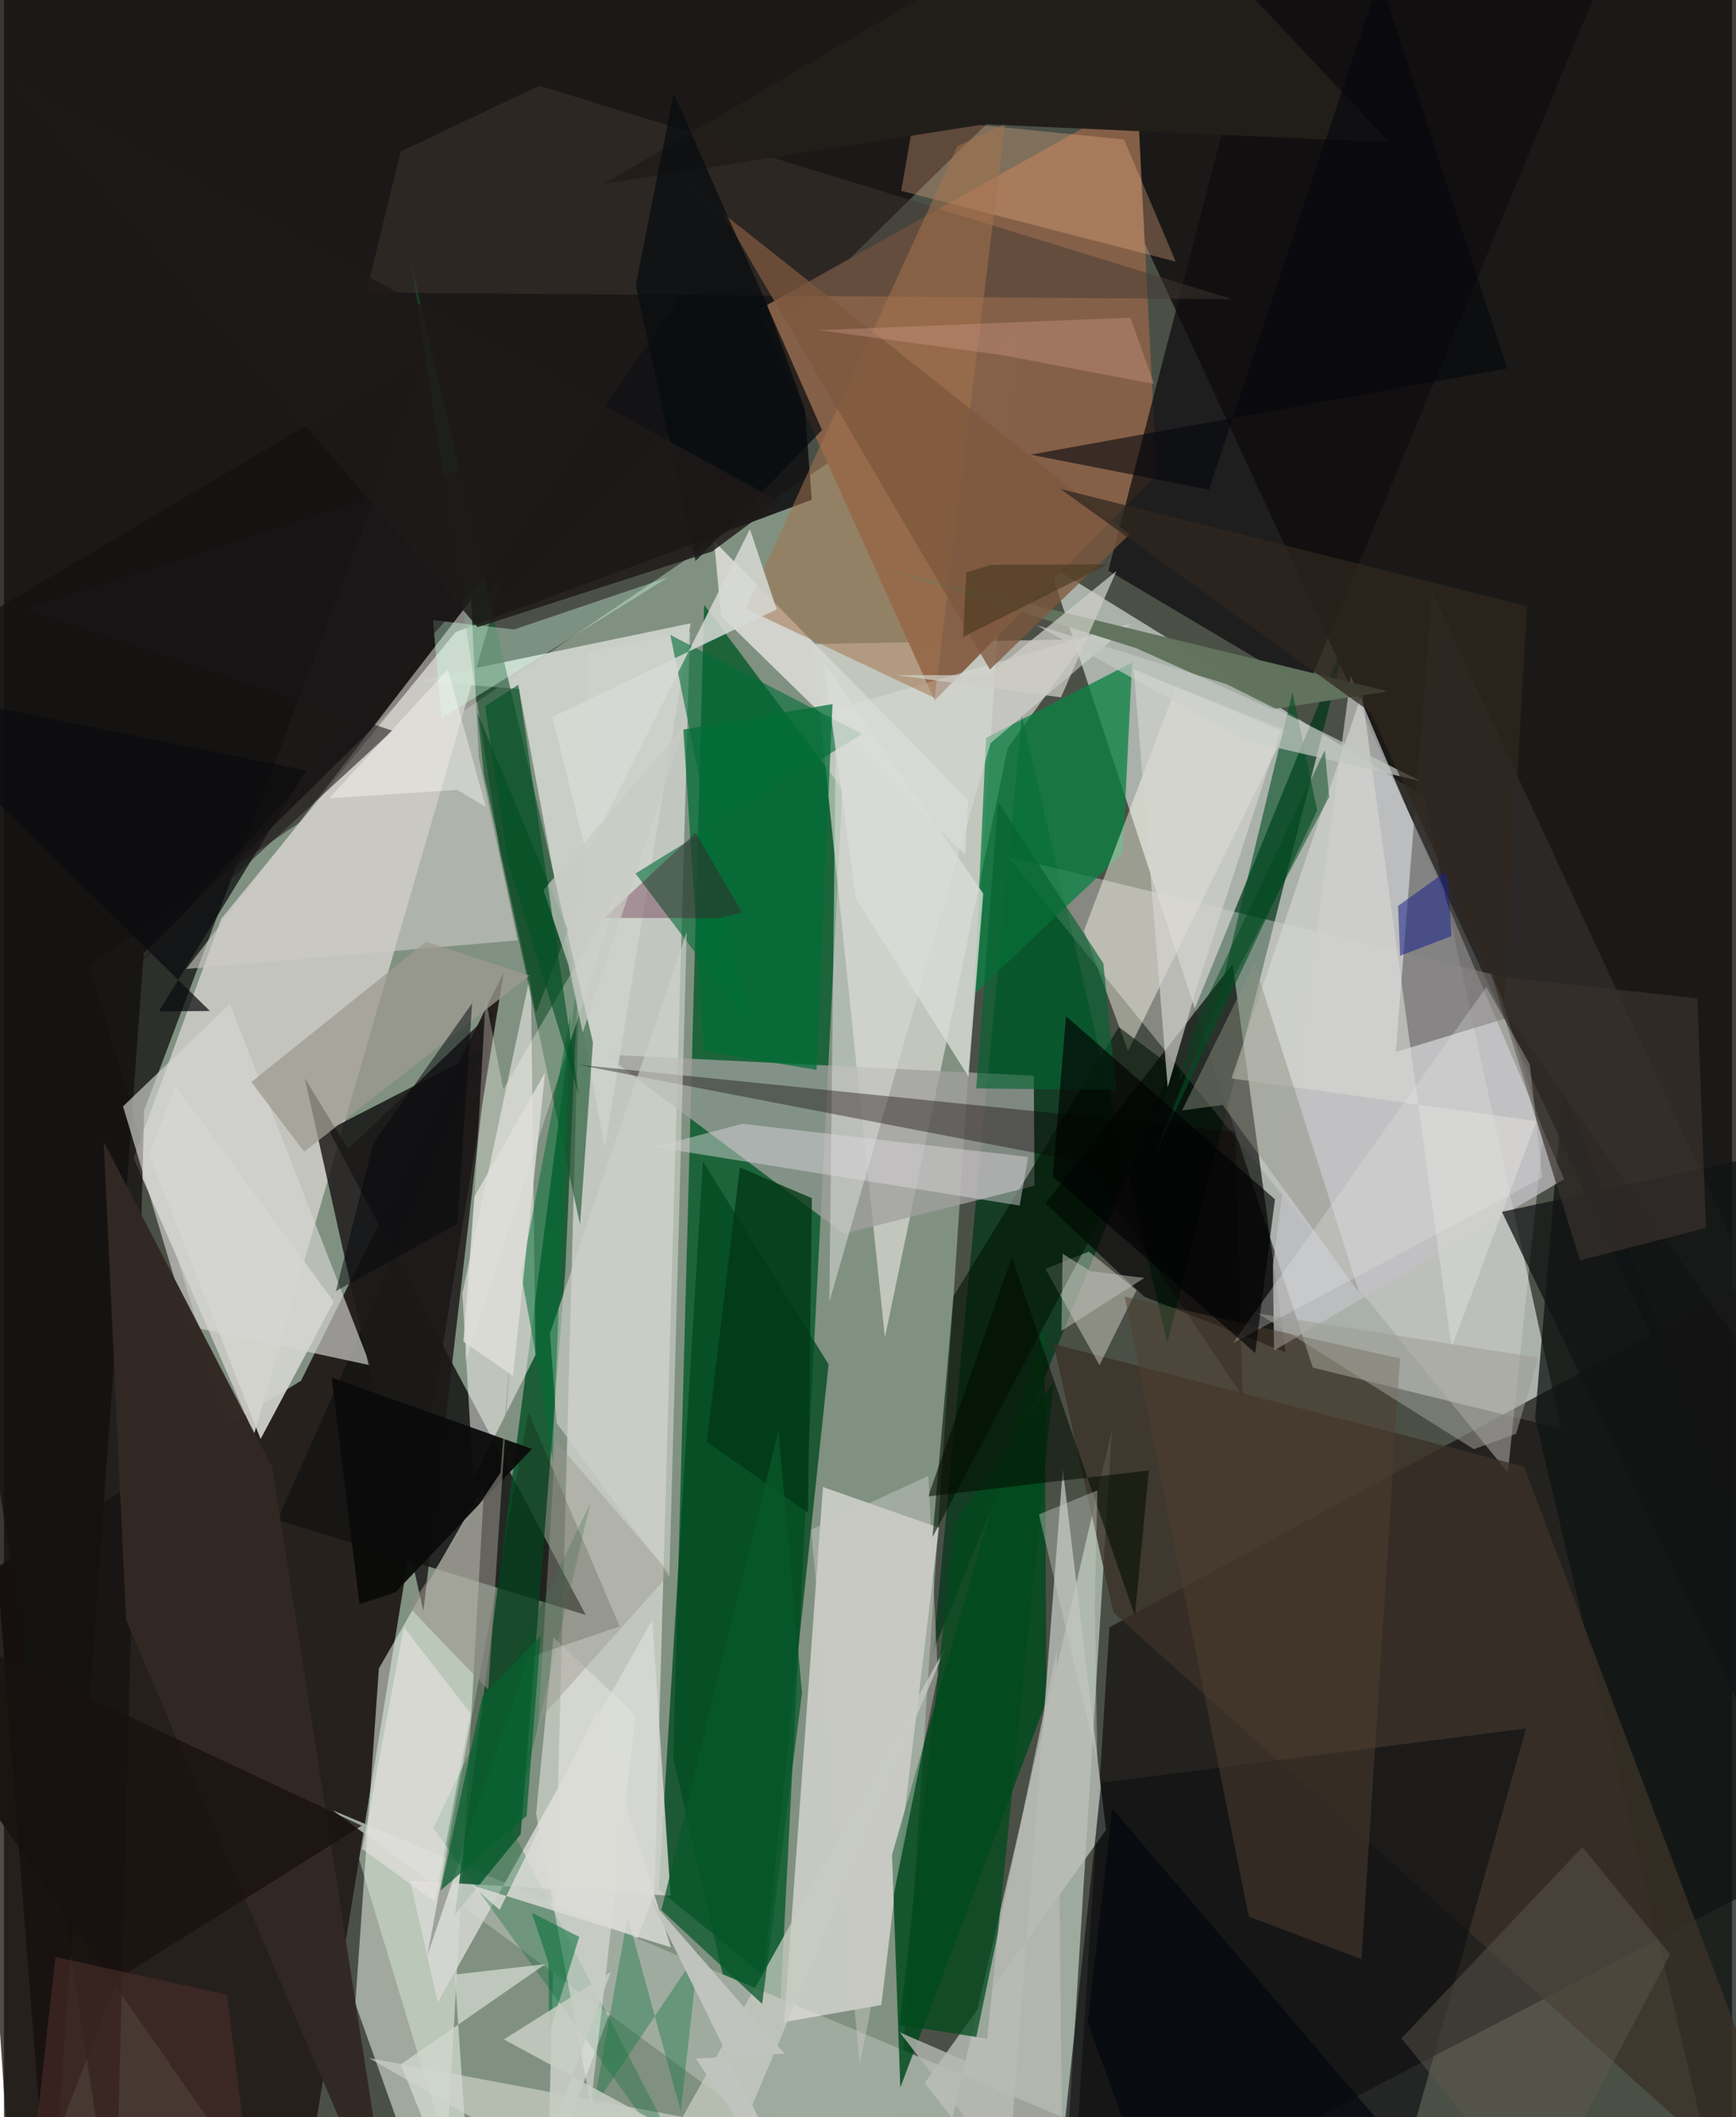 <svg xmlns="http://www.w3.org/2000/svg" width="228" height="278" viewBox="0 0 836 1024"><path fill="#4b5047" d="M0 0h836v1024H0z"/><path fill="#c3e3ca" fill-opacity=".447" d="M41.187 467.121l449.207-305.654L428.775 1086H228.231z"/><path fill="#ccd5d0" fill-opacity=".725" d="M505.524 273.146l127.67 388.314 120.037 29.486-66.377-305.754z"/><path fill="#26201c" fill-opacity=".984" d="M-62 794.13l205.708-126.307 98.085-197.535L141.318 1086z"/><path fill="#120d0d" fill-opacity=".824" d="M599.323-62L-62 3.386 22.166 1086 67.61 461.092z"/><path fill="#0e0909" fill-opacity=".776" d="M879.028 822.992L898 148.215V-15.18L468.537-62z"/><path fill="#176137" fill-opacity=".937" d="M338.713 292.577l-14.918 557.642 47.282 207.039 34.57-675.468z"/><path fill="#151110" fill-opacity=".722" d="M898 887.21V590.845L534.782 787.047 515.805 1086z"/><path fill="#c4c4be" fill-opacity=".992" d="M241.859 277.125L120.964 693.849l-58.22-133.752 42.366-115.654z"/><path fill="#ebe9e6" fill-opacity=".608" d="M282.543 315.251l49.343-9.558-17.207 609.85-51.662 138.548z"/><path fill="#a0aba0" fill-opacity=".996" d="M444.46 1086l91.579-394.637-20.794 333.952-356.123-149.69z"/><path fill="#f5efea" fill-opacity=".565" d="M523.706 309.178L485.59 361.8l-59.41 285.105-34.981-335.403z"/><path fill="#141514" fill-opacity=".851" d="M281.44 781.085L157.03 546.436l75.939-38.97-100.664 227.708z"/><path fill="#013618" fill-opacity=".718" d="M449.58 798.622l42.892-452.075 70.307 303.026 87.794-344.78z"/><path fill="#eee9e6" fill-opacity=".635" d="M377.409 977.993l47.04-8.252 27.886-230.842-56.132-19.667z"/><path fill="#866048" fill-opacity=".976" d="M548.32 47.225L364.945 149.873l85.319 188.88 107.33-109.174z"/><path fill="#edf5ea" fill-opacity=".533" d="M181.378 806.977l50.952-88.644L211.71 1086l-41.74-116.907z"/><path fill="#d6d2d0" fill-opacity=".435" d="M485.519 414.316l242.01 297.909 17.216-164.306-23.688-76.429z"/><path fill="#a1a09e" fill-opacity=".765" d="M406.326 596.717l92.251-23.212-.375-53.217-207.404-10.278z"/><path fill="#034f25" fill-opacity=".788" d="M218.171 926.126l31.809-38.984 21.572-272.466 6.382-145.394z"/><path fill="#030000" fill-opacity=".651" d="M551.596 627.146l68.49 26.947-25.706-187.809-90.501 115.76z"/><path fill="#131214" fill-opacity=".914" d="M354.01 105.431l33.502 92.995 3.275 43.288-177.426 65.931z"/><path fill="#fffcfc" fill-opacity=".494" d="M227.018 715.365l-5.253-89.8 33.12-155.145 2.247 184.922z"/><path fill="#004a1d" fill-opacity=".827" d="M433.63 1009.675l-4.009-112.528 73.732-256.967.974 182.363z"/><path fill="#141111" fill-opacity=".765" d="M-62 329.122L205.767 170.54 67.819 537.076 53.85 1086z"/><path fill="#cdd1ca" fill-opacity=".941" d="M332.2 301.463l-133.287 27.744 50.263 4.017 41.486 221.866z"/><path fill="#17502c" fill-opacity=".6" d="M278.696 592.227l-38.922-180.684-42.576-283.386 87.731 376.06z"/><path fill="#0e0c0e" fill-opacity=".722" d="M534.268 275.976L622.056-62h172.246L630.405 333.06z"/><path fill="#0a8142" fill-opacity=".757" d="M475.112 356.911l70.639-36.45-4.488 92.112-71.85 68.134z"/><path fill="#0e1312" fill-opacity=".749" d="M850.324 765.336l-96.218-238.73-13.392 159.253L835.084 1086z"/><path fill="#d5d4d1" fill-opacity=".659" d="M109.309 485.447L57.607 535.12l31.759 106.299 87.845 18.922z"/><path fill="#00481e" fill-opacity=".765" d="M367.443 955.262l-50.649-41.318 21.343-352.206 60.805 98.163z"/><path fill="#fffced" fill-opacity=".447" d="M543.808 508.336l-21.35-58.107 44.647-118.156 53.008 21.114z"/><path fill="#3b3228" fill-opacity=".788" d="M507.787 649.987l28.936 129.928L877.458 1086 735.337 709.33z"/><path fill="#1c1919" fill-opacity=".831" d="M166.492 555.774l-20.976-34.302 57.391 257.836 33.735-290.447z"/><path fill="#bbbeb8" fill-opacity=".808" d="M445.422 1007.503l87.713-122.432-20.9-174.412-26.827 347.926z"/><path fill="#c2c1c5" fill-opacity=".725" d="M754.746 570.34l-140.318 82.89-.513-41.617 37.64-284.706z"/><path fill="#d8dad4" fill-opacity=".827" d="M322.487 916.895l-8.848-133.424-103.756 185.003-13.477-58.85z"/><path fill="#413b3c" fill-opacity=".443" d="M690.958 286.37L898 733.09 728.318 492.046l-54.987 16.74z"/><path fill="#d4d6cf" fill-opacity=".957" d="M465.062 413.408L346.895 297.882l-3.348-36.193 122.916 125.228z"/><path fill="#cccac6" fill-opacity=".604" d="M229.699 366.591l-3.693-76.497L88.167 468.661l160.336-13.857z"/><path fill="#dcdeda" fill-opacity=".529" d="M399.299 629.653l77.949-270.154 67.92-57.89-142.58 41.364z"/><path fill="#026b36" fill-opacity=".596" d="M322.382 307.088l92.759 47.887-109.646 67.516 55.216 73.112z"/><path fill="#f3b78b" fill-opacity=".314" d="M541.88 67.492L440.148 57.218l-6.08 35.079 132.78 34.239z"/><path fill="#332924" fill-opacity=".988" d="M188.363 1086l-58.599-376.264-81.513-157.522L59.093 783.41z"/><path fill="#0d0004" fill-opacity=".373" d="M523.696 562.41l75.511 112.997-3.501-128.11-317.95-32.313z"/><path fill="#101114" fill-opacity=".663" d="M736.35 835.978l-205.494 26.255L506.849 1086h159.11z"/><path fill="#fcfaf0" fill-opacity=".365" d="M547.882 624.026L530 660.28l-26.19-46.525 20.985-8.393z"/><path fill="#61725d" fill-opacity=".988" d="M669.602 334.396L425.2 274.91l122.4 38.525 66.037 29.58z"/><path fill="#423932" fill-opacity=".482" d="M594.249 144.72l-418.935-3.214 16.56-68.2 67.043-31.836z"/><path fill="#001405" fill-opacity=".588" d="M568.07 518.246l-28.693-21.493-80.044 130.227-10.125 116.496z"/><path fill="#0a0b0a" fill-opacity=".953" d="M255.426 700.8l-96.91-34.519 13.439 109.639 17.351-5.717z"/><path fill="#cfffe3" fill-opacity=".373" d="M207.563 299.939l4.024 47.51 109.751-68.24-74.626 25.255z"/><path fill="#c8cbc2" fill-opacity=".741" d="M455.734 796.47L333.312 1086 176.69 995.428l151.651 28.452z"/><path fill="#024f23" fill-opacity=".604" d="M556.413 559.13l78.899-167.23-11.955-57.163L588.61 478.68z"/><path fill="#dcd8dc" fill-opacity=".463" d="M495.456 559.557l-138.273-16.023-42.432 11.219L491.39 583.09z"/><path fill="#a5744f" fill-opacity=".529" d="M484.289 59.976l-34.045 277.592-91.424-43.179L461.299 70.65z"/><path fill="#dadcd7" fill-opacity=".804" d="M412.194 434.696l54.445 86.037 7.11-88.562-77.142-111.697z"/><path fill="#006830" fill-opacity=".306" d="M246.3 886.008l93.34 180.896-132-182.784 76.111-157.215z"/><path fill="#d9d9d4" fill-opacity=".604" d="M656.943 335.472l-63.097 186.122 147.535 20.701L700.32 651.8z"/><path fill="#e0e2dc" fill-opacity=".592" d="M265.817 791.947l39.675 37.661-21.588 188.437-26.47-140.696z"/><path fill="#221e1a" fill-opacity=".988" d="M547.23-62L290.3 88.933l184.024-28.825 195.955 8.745z"/><path fill="#19110e" fill-opacity=".753" d="M173.091 883.033L55.196 956.907 5.02 1086l-19.604-291.024z"/><path fill="#fdf6ef" fill-opacity=".302" d="M298.256 429.928L223.11 658.862l9.927-175.864 8.532 43.89z"/><path fill="#504030" fill-opacity=".494" d="M675.384 657.045L656.73 947.578l-54.548-20.642-60.005-299.813z"/><path fill="#d4d4d0" fill-opacity=".914" d="M83.032 525.348l-12.853 33.029 53.966 137.632 35.397-66.422z"/><path fill="#101309" fill-opacity=".263" d="M253.8 683.114l44.06 103.522-44.311 15.103-48.724 144.14z"/><path fill="#167845" fill-opacity=".404" d="M336.068 943.56l-50.942 75.896 16.58-92.518 25.71 94.105z"/><path fill="#00491c" fill-opacity=".753" d="M460.004 736.77l-26.721 242.645 42.397 6.63 32.074-317.524z"/><path fill="#b9bab4" fill-opacity=".78" d="M433.445 983.024l34.32 14.848 41.558-199.801 3.16 287.929z"/><path fill="#c1c7c1" fill-opacity=".71" d="M591.519 330.922l-92.003-28.59 100.959 55.76 84.868 19.678z"/><path fill="#d1d7cf" fill-opacity=".765" d="M218.115 955.018L226.99 1086l-35.03-87.526 69.944-48.483z"/><path fill="#ced0c9" fill-opacity=".643" d="M321.899 762.556l-54.532-74.276-3.244-43.282 66.187-194.247z"/><path fill="#7e583d" fill-opacity=".757" d="M347.947 103.426l-33.079-26.27 229.613 181.347-67.49 65.331z"/><path fill="#01431b" fill-opacity=".596" d="M232.203 374.555l-3.12-29.771 43.704 104.796-15.394 40.313z"/><path fill="#111313" fill-opacity=".741" d="M898 548.65l-38.488 140.447L898 946.897 724.684 586.122z"/><path fill="#9d9b91" fill-opacity=".757" d="M204.24 455.495l49.963 16.373-108.98 85.184-25.56-33.728z"/><path fill="#cecec6" fill-opacity=".729" d="M538.167 276.225l-61.927 50.36-44.73-.065 79.835 10.768z"/><path fill="#006e36" fill-opacity=".729" d="M393.102 517.428l7.728-176.896-72.145 12.343 9.923 155.578z"/><path fill="#d5d5d0" fill-opacity=".663" d="M562.99 525.89l13.817-47.494L617.58 353.34l-70.997-29.634z"/><path fill="#e9e4e2" fill-opacity=".592" d="M225.76 828.675l-17.265 91.157-35.178-25.487 20.158-107.317z"/><path fill="#020c00" fill-opacity=".561" d="M487.562 608.142l59.552 173.433 6.74-70.365-106.724 12.535z"/><path fill="#d7dad4" fill-opacity=".847" d="M373.801 294.715L265.291 346.8l16.615 66.685 78.981-157.57z"/><path fill="#5f574f" fill-opacity=".459" d="M741.846 1066.932l-65.782-81.085 87.53-92.476 42.482 51.91z"/><path fill="#056430" fill-opacity=".647" d="M538.045 527.147l-67.697-.703 10.535-138.703 50.987 78.255z"/><path fill="#080c0f" fill-opacity=".722" d="M323.971 45.17l-18.296 92.66 28.883 133.542 61.194-63.345z"/><path fill="#909283" fill-opacity=".463" d="M569.933 537.08l35.013-71.076 50.769 159.36-66.15-90.961z"/><path fill="#39312d" fill-opacity=".694" d="M719.726 472.011l99.456 10.892 4.23 110.983-60.947 15.733z"/><path fill="#dbdcd7" fill-opacity=".824" d="M239.779 923.749l46.889-96.395 35.995 114.507-96.368-30.078z"/><path fill="#003614" fill-opacity=".765" d="M390.833 579.498l-34.842-14.83-15.9 132.695 48.89 34.33z"/><path fill="#046e38" fill-opacity=".557" d="M278.32 936.808l-22.956-11.678 8.077 24.37.265 34.012z"/><path fill="#d29b8a" fill-opacity=".369" d="M556.427 185.72l-11.542-32.059-150.74 6.032 88.901 12.08z"/><path fill="#1e2588" fill-opacity=".557" d="M700.301 452.748l-1.977-31.745-23.885 17.141.974 24.116z"/><path fill="#0b0c0f" fill-opacity=".722" d="M74.97 489.208l71.265-116.533L-62 330.381 99.641 488.983z"/><path fill="#e6e6e9" fill-opacity=".286" d="M717.135 477.403L594.641 649.496l149.558-79.918-6.027-54.823z"/><path fill="#010102" fill-opacity=".635" d="M507.397 569.06l6.384-77.579 101.1 88.593-9.547 74.321z"/><path fill="#04060c" fill-opacity=".576" d="M665.48-10.349l61.804 188.564-230.678 41.687 86.32 16.923z"/><path fill="#016e34" fill-opacity=".518" d="M250.18 616.176l24.078-125.883-8.921 215.83-5.573-37.372z"/><path fill="#918d86" fill-opacity=".592" d="M245.61 645.776l-5.37 66.504-44.115 65.177 38.177 39.868z"/><path fill="#482c27" fill-opacity=".647" d="M121.325 1071.204l-13.504-106.42-82.897-18.257-9.89 88.121z"/><path fill="#cacbc5" fill-opacity=".451" d="M390.487 739.86l56.736-26.035 4.58 96.087-37.833 188.532z"/><path fill="#c9cfc4" fill-opacity=".4" d="M500.693 732.457l28.27-11.615-1.27 55.336 1.254 75.766z"/><path fill="#510028" fill-opacity=".31" d="M290.442 443.969l44.13-41.157 22.53 38.592-11.332 2.67z"/><path fill="#9e9d96" fill-opacity=".541" d="M742.264 656.677l-135.436-21.322 104.248 65.549 20.496-7.442z"/><path fill="#c9cbc4" fill-opacity=".733" d="M273.077 466.753l-12.096-36.26 68.466-79.68-49.47 148.6z"/><path fill="#01471c" fill-opacity=".482" d="M641.1 385.458l-72.911 137.83 9.762-31.872 61.052-128.607z"/><path fill="#096030" fill-opacity=".737" d="M231.395 820.514l-20.202 93.878 41.642-36.11 6.805-87.167z"/><path fill="#00050c" fill-opacity=".651" d="M695.657 1061.915L563.165 1086l-38.83-107.929L536.18 874.73z"/><path fill="#1b1617" fill-opacity=".565" d="M187.932 353.402L64.842 466.667 302.79 200.532l-291.578 94.14z"/><path fill="#c4c4bd" fill-opacity=".49" d="M512.166 606.38l-.591 37.306 40.06-25.574-26.137-3.345z"/><path fill="#2f271f" fill-opacity=".725" d="M725.763 485.27l-64.66-140.792L510.996 236.43l225.81 56.769z"/><path fill="#c6cdc3" fill-opacity=".867" d="M293.57 953.813l-42.28 113.947 105.366-19.259-114.803-62.104z"/><path fill="#07080c" fill-opacity=".506" d="M160.576 624.48l18.106-71.521 47.807-67.727-7.132 106.805z"/><path fill="#005122" fill-opacity=".62" d="M243.688 415.99l34.396 113.585-29.246-198.387-16.041 10.37z"/><path fill="#c0c3be" fill-opacity=".976" d="M313.026 919.144l64.603 74.17-42.93 2.328L395.545 1086z"/><path fill="#fefcf9" fill-opacity=".4" d="M233.109 390.36l-13.76-8.346-62.03 4.104 57.377-62.344z"/><path fill="#07582b" fill-opacity=".737" d="M318.027 923.841l56.643-232.079 11.39 127.124-19.267 150.332z"/><path fill="#1f1a19" fill-opacity=".835" d="M229.12 303.337L4.159 39.44 375.09 242.62l-32.459 24.091z"/><path fill="#e0dfda" fill-opacity=".808" d="M246.252 665.419l-23.987-16.492 5.304-70.058 34.258-60.234z"/><path fill="#493920" fill-opacity=".631" d="M464.028 308.083l70.144-35.21-56.901.314-11.759 3.724z"/><path fill="#9d988d" fill-opacity=".431" d="M259.53 831.194l62.63-70.21-55.301-64.06-8.936 145.399z"/></svg>